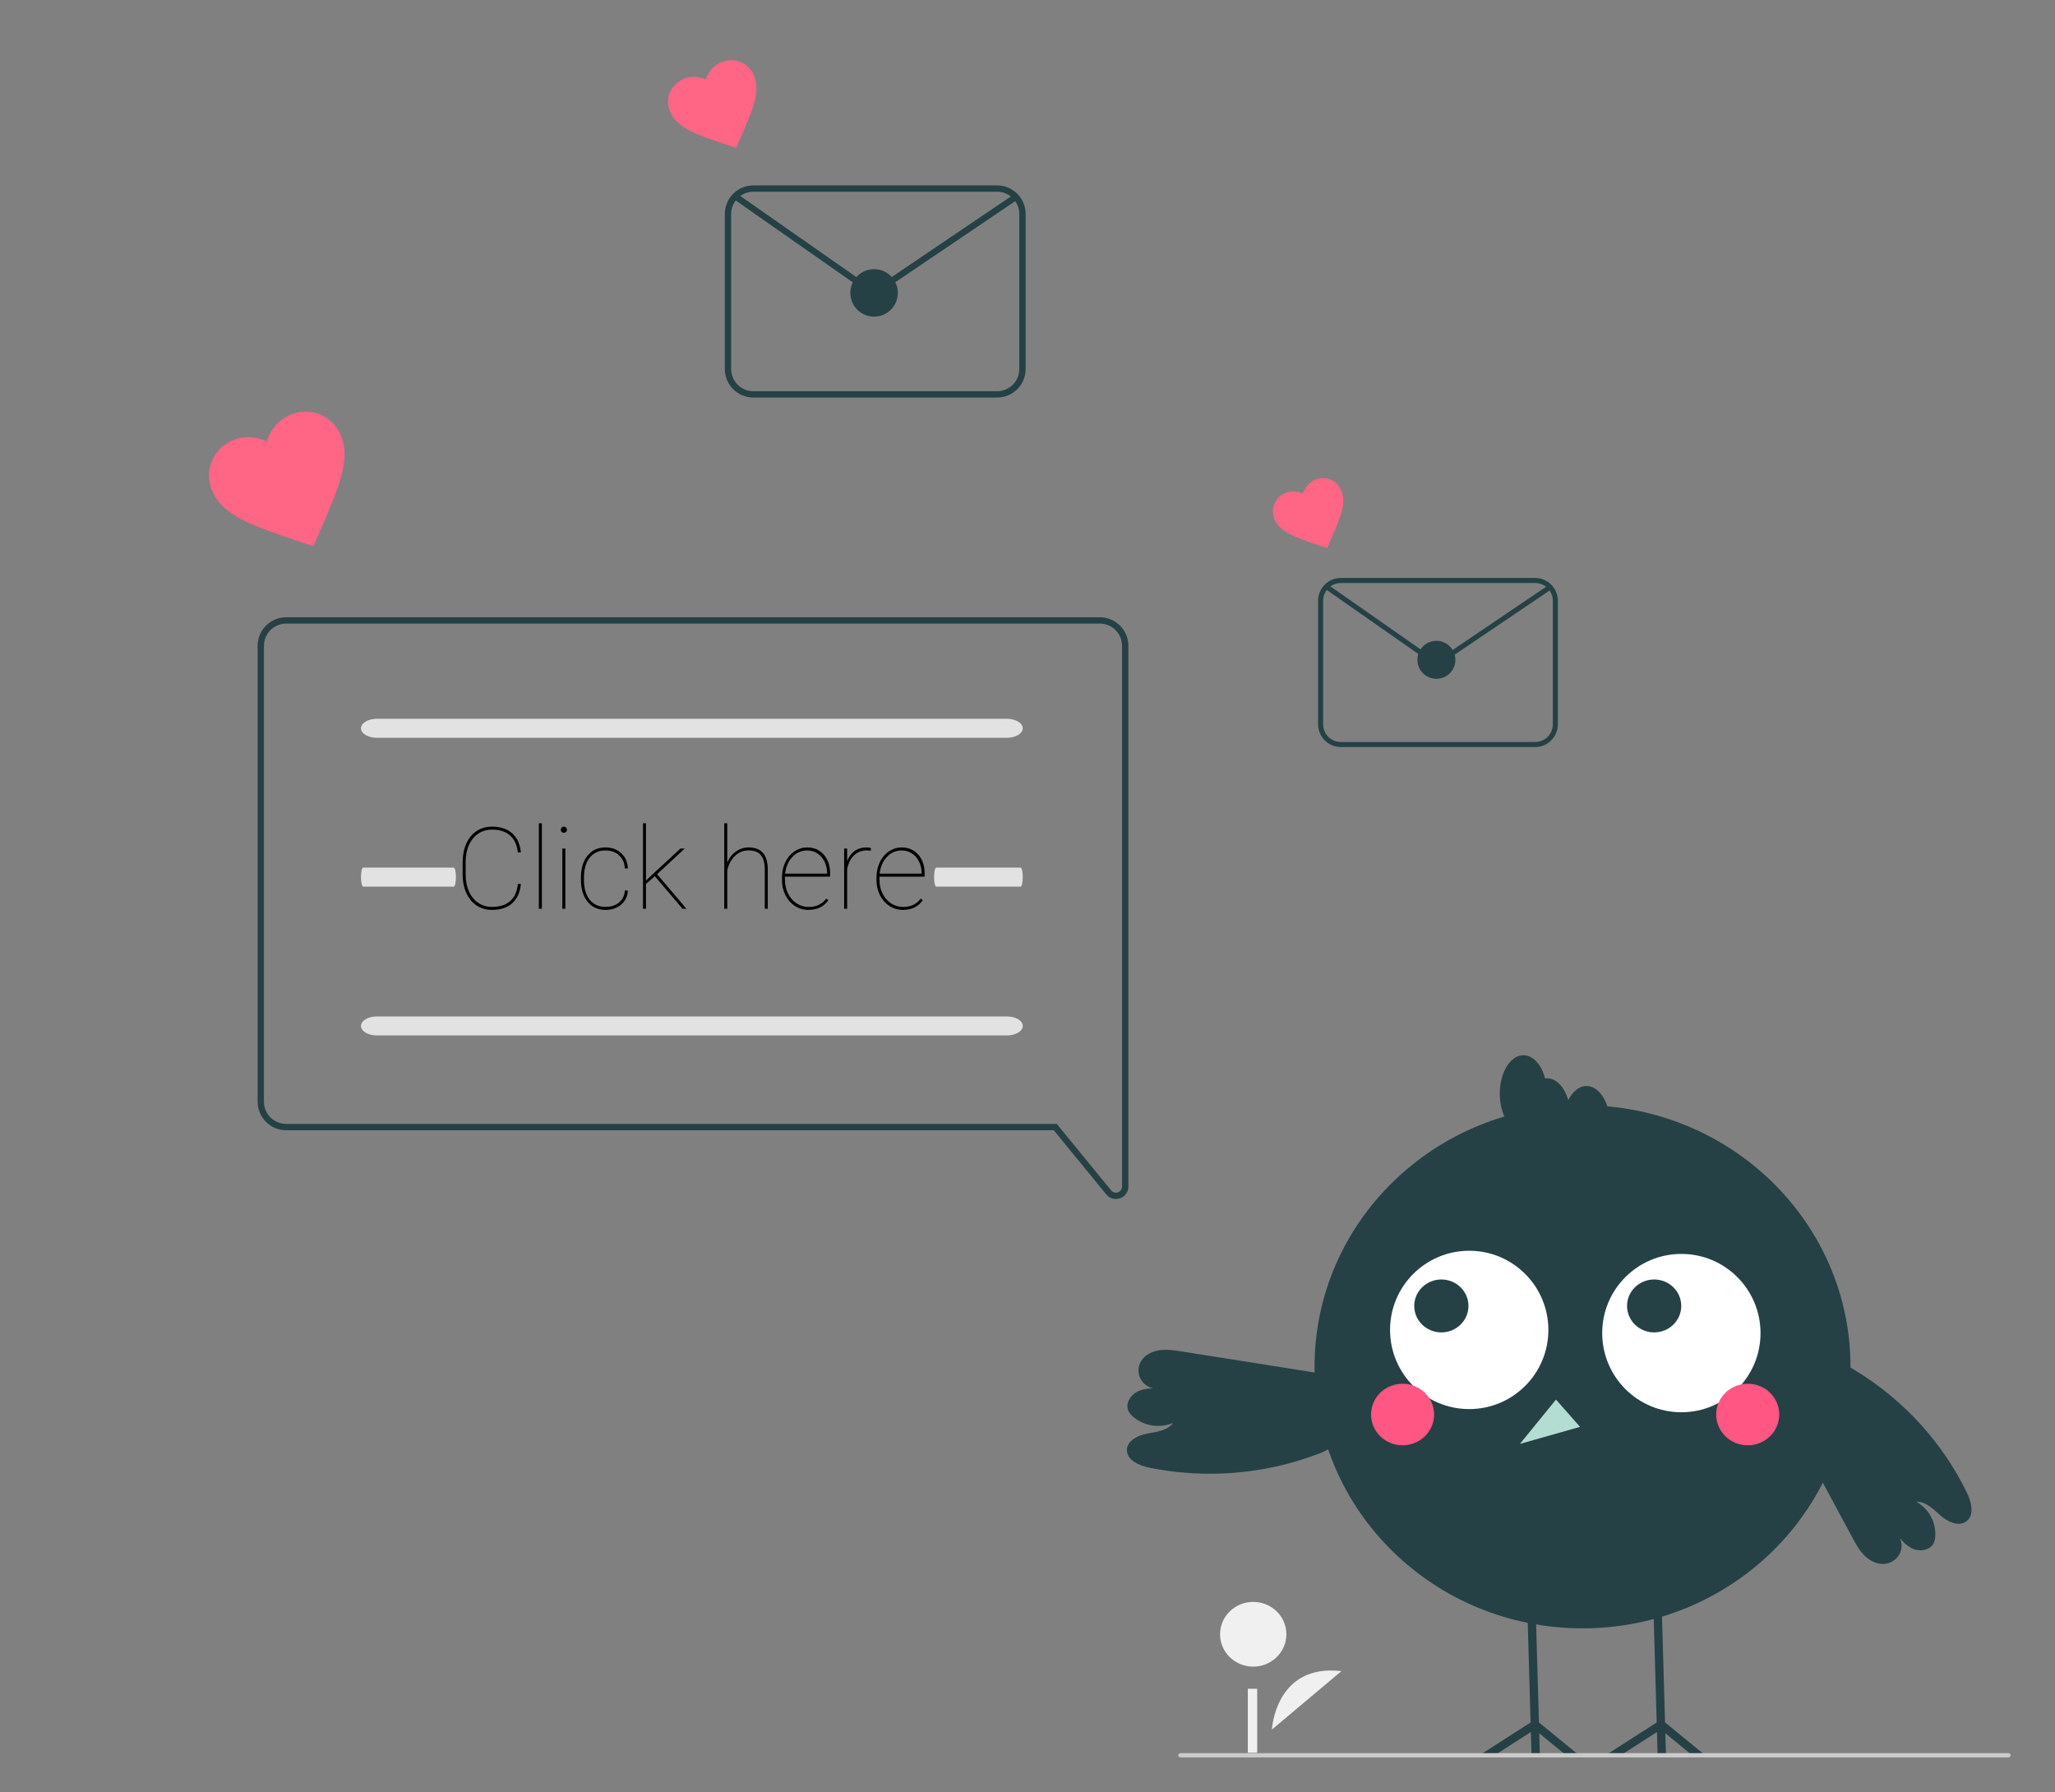 <svg width="649" height="566" viewBox="0 0 649 566" fill="none" xmlns="http://www.w3.org/2000/svg">
<rect x="0" y="0" width="649" height="566" fill="#808080" stroke="none"/>
<path d="M352.405 378.66C351.825 378.659 351.252 378.528 350.729 378.278C350.206 378.027 349.745 377.663 349.381 377.211L332.796 356.939H90.36C87.974 356.936 85.687 355.987 83.999 354.3C82.312 352.613 81.363 350.325 81.36 347.939V203.939C81.363 201.553 82.312 199.265 83.999 197.578C85.687 195.891 87.974 194.942 90.36 194.939H347.36C349.746 194.942 352.034 195.891 353.721 197.578C355.409 199.265 356.358 201.553 356.36 203.939V374.719C356.366 375.532 356.118 376.327 355.65 376.991C355.181 377.656 354.517 378.157 353.749 378.424C353.318 378.579 352.863 378.659 352.405 378.66ZM90.36 196.939C88.504 196.941 86.725 197.679 85.413 198.992C84.101 200.304 83.362 202.083 83.36 203.939V347.939C83.362 349.795 84.101 351.574 85.413 352.886C86.725 354.199 88.504 354.937 90.36 354.939H333.743L350.929 375.944C351.182 376.253 351.524 376.476 351.908 376.583C352.293 376.69 352.701 376.675 353.076 376.541C353.452 376.407 353.777 376.16 354.007 375.834C354.237 375.507 354.36 375.118 354.36 374.719V203.939C354.358 202.083 353.62 200.304 352.308 198.992C350.995 197.679 349.216 196.941 347.36 196.939H90.36Z" fill="#254145"/>
<path d="M318 327H119C117.674 327 116.402 326.684 115.464 326.121C114.527 325.559 114 324.796 114 324C114 323.204 114.527 322.441 115.464 321.879C116.402 321.316 117.674 321 119 321H318C319.326 321 320.598 321.316 321.536 321.879C322.473 322.441 323 323.204 323 324C323 324.796 322.473 325.559 321.536 326.121C320.598 326.684 319.326 327 318 327V327Z" fill="#ECECEC" fill-opacity="0.9"/>
<path d="M143.282 280H114.718C114.527 280 114.345 279.684 114.21 279.121C114.076 278.559 114 277.796 114 277C114 276.204 114.076 275.441 114.21 274.879C114.345 274.316 114.527 274 114.718 274H143.282C143.473 274 143.655 274.316 143.79 274.879C143.924 275.441 144 276.204 144 277C144 277.796 143.924 278.559 143.79 279.121C143.655 279.684 143.473 280 143.282 280V280Z" fill="#ECECEC" fill-opacity="0.9"/>
<path d="M322.33 280H295.67C295.492 280 295.322 279.684 295.196 279.121C295.071 278.559 295 277.796 295 277C295 276.204 295.071 275.441 295.196 274.879C295.322 274.316 295.492 274 295.67 274H322.33C322.508 274 322.678 274.316 322.804 274.879C322.929 275.441 323 276.204 323 277C323 277.796 322.929 278.559 322.804 279.121C322.678 279.684 322.508 280 322.33 280V280Z" fill="#ECECEC" fill-opacity="0.9"/>
<path d="M318 233H119C117.674 233 116.402 232.684 115.464 232.121C114.527 231.559 114 230.796 114 230C114 229.204 114.527 228.441 115.464 227.879C116.402 227.316 117.674 227 119 227H318C319.326 227 320.598 227.316 321.536 227.879C322.473 228.441 323 229.204 323 230C323 230.796 322.473 231.559 321.536 232.121C320.598 232.684 319.326 233 318 233V233Z" fill="#ECECEC" fill-opacity="0.9"/>
<path d="M164.5 279.16C164.254 281.797 163.346 283.824 161.775 285.242C160.205 286.648 158.072 287.352 155.377 287.352C153.561 287.352 151.949 286.895 150.543 285.98C149.148 285.055 148.064 283.748 147.291 282.061C146.518 280.361 146.125 278.422 146.113 276.242V272.287C146.113 270.107 146.494 268.162 147.256 266.451C148.018 264.729 149.102 263.398 150.508 262.461C151.926 261.523 153.549 261.055 155.377 261.055C158.049 261.055 160.176 261.758 161.758 263.164C163.34 264.57 164.254 266.586 164.5 269.211H163.551C163.281 266.855 162.461 265.068 161.09 263.85C159.719 262.619 157.814 262.004 155.377 262.004C152.893 262.004 150.883 262.941 149.348 264.816C147.824 266.691 147.062 269.205 147.062 272.357V276.119C147.062 278.135 147.402 279.922 148.082 281.48C148.762 283.027 149.734 284.234 151 285.102C152.277 285.969 153.736 286.402 155.377 286.402C157.826 286.402 159.736 285.799 161.107 284.592C162.49 283.385 163.305 281.574 163.551 279.16H164.5ZM171.127 287H170.178V260H171.127V287ZM178.545 287H177.596V267.98H178.545V287ZM177.104 262.039C177.104 261.77 177.197 261.541 177.385 261.354C177.572 261.154 177.801 261.055 178.07 261.055C178.34 261.055 178.568 261.154 178.756 261.354C178.955 261.541 179.055 261.77 179.055 262.039C179.055 262.309 178.955 262.537 178.756 262.725C178.568 262.912 178.34 263.006 178.07 263.006C177.801 263.006 177.572 262.912 177.385 262.725C177.197 262.537 177.104 262.309 177.104 262.039ZM191.236 286.402C192.959 286.402 194.377 285.945 195.49 285.031C196.615 284.117 197.23 282.852 197.336 281.234H198.285C198.191 283.074 197.482 284.557 196.158 285.682C194.834 286.795 193.193 287.352 191.236 287.352C188.857 287.352 186.965 286.49 185.559 284.768C184.164 283.045 183.467 280.707 183.467 277.754V277.121C183.467 274.238 184.164 271.936 185.559 270.213C186.965 268.49 188.846 267.629 191.201 267.629C193.217 267.629 194.881 268.232 196.193 269.439C197.506 270.646 198.203 272.252 198.285 274.256H197.336C197.254 272.545 196.65 271.174 195.525 270.143C194.412 269.1 192.971 268.578 191.201 268.578C189.08 268.578 187.416 269.346 186.209 270.881C185.014 272.404 184.416 274.525 184.416 277.244V277.859C184.416 280.52 185.02 282.611 186.227 284.135C187.445 285.646 189.115 286.402 191.236 286.402ZM206.811 276.717L206.775 276.752L204.016 279.125V287H203.066V260H204.016V278.088L206.248 275.979L214.896 267.98H216.25L207.514 276.084L216.795 287H215.564L206.811 276.717ZM229.68 272.41C230.301 270.934 231.215 269.768 232.422 268.912C233.629 268.057 234.965 267.629 236.43 267.629C238.469 267.629 239.98 268.209 240.965 269.369C241.961 270.518 242.465 272.258 242.477 274.59V287H241.527V274.555C241.516 272.516 241.1 271.01 240.279 270.037C239.459 269.053 238.158 268.561 236.377 268.561C234.736 268.561 233.312 269.146 232.105 270.318C230.91 271.479 230.102 272.979 229.68 274.818V287H228.73V260H229.68V272.41ZM255.291 287.352C253.756 287.352 252.344 286.941 251.055 286.121C249.777 285.289 248.775 284.152 248.049 282.711C247.322 281.27 246.959 279.67 246.959 277.912V277.121C246.959 275.363 247.311 273.752 248.014 272.287C248.717 270.822 249.684 269.68 250.914 268.859C252.145 268.039 253.486 267.629 254.939 267.629C257.061 267.629 258.795 268.385 260.143 269.896C261.49 271.408 262.164 273.395 262.164 275.855V276.857H247.908V277.895C247.908 279.441 248.23 280.877 248.875 282.201C249.531 283.514 250.428 284.545 251.564 285.295C252.713 286.045 253.955 286.42 255.291 286.42C256.568 286.42 257.652 286.209 258.543 285.787C259.445 285.354 260.242 284.691 260.934 283.801L261.602 284.275C260.184 286.326 258.08 287.352 255.291 287.352ZM254.939 268.578C253.088 268.578 251.518 269.27 250.229 270.652C248.939 272.023 248.184 273.775 247.961 275.908H261.215V275.68C261.215 274.391 260.939 273.195 260.389 272.094C259.85 270.98 259.1 270.119 258.139 269.51C257.189 268.889 256.123 268.578 254.939 268.578ZM274.979 268.666L273.748 268.561C272.131 268.561 270.777 269.088 269.688 270.143C268.598 271.186 267.883 272.65 267.543 274.537V287H266.594V267.98H267.543V271.936C268.059 270.611 268.832 269.562 269.863 268.789C270.895 268.016 272.189 267.629 273.748 267.629C274.299 267.629 274.744 267.693 275.084 267.822L274.979 268.666ZM285.139 287.352C283.604 287.352 282.191 286.941 280.902 286.121C279.625 285.289 278.623 284.152 277.896 282.711C277.17 281.27 276.807 279.67 276.807 277.912V277.121C276.807 275.363 277.158 273.752 277.861 272.287C278.564 270.822 279.531 269.68 280.762 268.859C281.992 268.039 283.334 267.629 284.787 267.629C286.908 267.629 288.643 268.385 289.99 269.896C291.338 271.408 292.012 273.395 292.012 275.855V276.857H277.756V277.895C277.756 279.441 278.078 280.877 278.723 282.201C279.379 283.514 280.275 284.545 281.412 285.295C282.561 286.045 283.803 286.42 285.139 286.42C286.416 286.42 287.5 286.209 288.391 285.787C289.293 285.354 290.09 284.691 290.781 283.801L291.449 284.275C290.031 286.326 287.928 287.352 285.139 287.352ZM284.787 268.578C282.936 268.578 281.365 269.27 280.076 270.652C278.787 272.023 278.031 273.775 277.809 275.908H291.062V275.68C291.062 274.391 290.787 273.195 290.236 272.094C289.697 270.98 288.947 270.119 287.986 269.51C287.037 268.889 285.971 268.578 284.787 268.578Z" fill="black"/>
<path d="M98.945 172.465L94.838 171.12C80.18 166.179 70.551 163.023 67.121 155.291C66.455 153.858 66.078 152.308 66.011 150.73C65.944 149.151 66.189 147.574 66.731 146.09C67.273 144.606 68.102 143.243 69.171 142.08C70.24 140.916 71.528 139.974 72.961 139.308C73.066 139.259 73.173 139.212 73.279 139.166C75.02 138.405 76.905 138.032 78.804 138.072C80.703 138.113 82.57 138.566 84.276 139.401C84.802 137.576 85.719 135.887 86.963 134.452C88.207 133.017 89.749 131.87 91.481 131.091C94.383 129.763 97.694 129.643 100.685 130.756C103.675 131.869 106.101 134.125 107.429 137.027C107.477 137.133 107.524 137.239 107.569 137.347C110.999 145.078 106.877 154.335 100.704 168.518L98.945 172.465Z" fill="#FF6584"/>
<path d="M232.478 46.684L229.8 45.808C220.245 42.586 213.967 40.529 211.731 35.488C211.297 34.554 211.051 33.544 211.007 32.514C210.963 31.485 211.123 30.457 211.476 29.49C211.83 28.522 212.371 27.634 213.067 26.875C213.764 26.116 214.604 25.503 215.538 25.068C215.607 25.036 215.676 25.005 215.746 24.975C216.88 24.479 218.109 24.236 219.347 24.262C220.585 24.289 221.803 24.585 222.915 25.129C223.258 23.939 223.856 22.838 224.667 21.902C225.478 20.967 226.483 20.219 227.612 19.711C228.549 19.282 229.561 19.043 230.59 19.005C231.62 18.968 232.647 19.134 233.612 19.493C234.577 19.852 235.463 20.398 236.217 21.1C236.971 21.801 237.58 22.644 238.009 23.581C238.04 23.65 238.071 23.72 238.1 23.79C240.336 28.83 237.649 34.865 233.625 44.111L232.478 46.684Z" fill="#FF6584"/>
<path d="M314.91 125.549H237.91C235.524 125.546 233.236 124.597 231.549 122.91C229.862 121.223 228.913 118.935 228.91 116.549V67.549C228.913 65.163 229.862 62.875 231.549 61.188C233.236 59.501 235.524 58.552 237.91 58.549H314.91C317.296 58.552 319.584 59.501 321.271 61.188C322.958 62.875 323.907 65.163 323.91 67.549V116.549C323.907 118.935 322.958 121.223 321.271 122.91C319.584 124.597 317.296 125.546 314.91 125.549ZM237.91 60.549C236.054 60.551 234.275 61.289 232.963 62.602C231.65 63.914 230.912 65.693 230.91 67.549V116.549C230.912 118.405 231.65 120.184 232.963 121.497C234.275 122.809 236.054 123.547 237.91 123.549H314.91C316.766 123.547 318.545 122.809 319.858 121.497C321.17 120.184 321.908 118.405 321.91 116.549V67.549C321.908 65.693 321.17 63.914 319.858 62.602C318.545 61.289 316.766 60.551 314.91 60.549H237.91Z" fill="#254145"/>
<path d="M275.998 91.606C273.94 91.61 271.931 90.982 270.242 89.806L231.605 62.793L232.751 61.154L271.388 88.167C272.724 89.093 274.308 89.596 275.933 89.608C277.559 89.621 279.15 89.144 280.501 88.239L320.275 61.348L321.395 63.005L281.621 89.896C279.959 91.014 278.001 91.61 275.998 91.606Z" fill="#254145"/>
<path d="M276.047 99.998C280.189 99.998 283.547 96.64 283.547 92.498C283.547 88.356 280.189 84.998 276.047 84.998C271.905 84.998 268.547 88.356 268.547 92.498C268.547 96.64 271.905 99.998 276.047 99.998Z" fill="#254145"/>
<path d="M419.119 173.067L416.985 172.368C409.369 169.8 404.365 168.16 402.583 164.142C401.884 162.639 401.811 160.919 402.38 159.361C402.949 157.804 404.113 156.536 405.617 155.837C405.672 155.811 405.727 155.787 405.783 155.763C406.687 155.367 407.667 155.174 408.653 155.195C409.64 155.216 410.61 155.451 411.497 155.885C411.77 154.937 412.247 154.059 412.893 153.314C413.54 152.568 414.341 151.972 415.241 151.567C415.988 151.225 416.794 151.034 417.615 151.004C418.436 150.974 419.254 151.106 420.024 151.393C420.793 151.679 421.499 152.115 422.1 152.674C422.701 153.233 423.187 153.905 423.528 154.652C423.553 154.707 423.578 154.762 423.601 154.818C425.383 158.835 423.241 163.646 420.034 171.016L419.119 173.067Z" fill="#FF6584"/>
<path d="M484.825 235.928H423.45C421.548 235.926 419.724 235.169 418.379 233.824C417.035 232.48 416.278 230.656 416.276 228.754V189.697C416.278 187.795 417.035 185.972 418.379 184.627C419.724 183.282 421.548 182.526 423.45 182.524H484.825C486.727 182.526 488.55 183.282 489.895 184.627C491.24 185.972 491.996 187.795 491.998 189.697V228.754C491.996 230.656 491.24 232.48 489.895 233.824C488.55 235.169 486.727 235.926 484.825 235.928ZM423.45 184.118C421.97 184.119 420.552 184.708 419.506 185.754C418.46 186.8 417.872 188.218 417.87 189.697V228.754C417.872 230.234 418.46 231.652 419.506 232.698C420.552 233.744 421.97 234.332 423.45 234.334H484.825C486.304 234.332 487.722 233.744 488.768 232.698C489.814 231.652 490.403 230.234 490.404 228.754V189.697C490.403 188.218 489.814 186.8 488.768 185.754C487.722 184.708 486.304 184.119 484.825 184.118H423.45Z" fill="#254145"/>
<path d="M453.808 208.873C452.168 208.876 450.567 208.375 449.221 207.438L418.424 185.906L419.337 184.6L450.134 206.132C451.199 206.87 452.461 207.27 453.757 207.28C455.053 207.29 456.321 206.91 457.398 206.189L489.101 184.755L489.994 186.076L458.29 207.51C456.966 208.401 455.405 208.876 453.808 208.873Z" fill="#254145"/>
<path d="M453.635 214.377C456.949 214.377 459.635 211.691 459.635 208.377C459.635 205.063 456.949 202.377 453.635 202.377C450.322 202.377 447.635 205.063 447.635 208.377C447.635 211.691 450.322 214.377 453.635 214.377Z" fill="#254145"/>
<path d="M401.7 546.2C401.7 546.2 402.72 525.325 423.645 527.751L401.7 546.2Z" fill="#F0F0F0"/>
<path d="M395.787 526.334C401.571 526.334 406.26 521.758 406.26 516.113C406.26 510.468 401.571 505.891 395.787 505.891C390.003 505.891 385.314 510.468 385.314 516.113C385.314 521.758 390.003 526.334 395.787 526.334Z" fill="#F0F0F0"/>
<path d="M397.039 533.325H394.083V553.522H397.039V533.325Z" fill="#F0F0F0"/>
<path d="M499.786 514.243C546.527 514.243 584.418 477.261 584.418 431.64C584.418 386.02 546.527 349.038 499.786 349.038C453.045 349.038 415.154 386.02 415.154 431.64C415.154 477.261 453.045 514.243 499.786 514.243Z" fill="#254145"/>
<circle cx="531" cy="421" r="25" fill="white"/>
<circle cx="464" cy="420" r="25" fill="white"/>
<path d="M455.202 420.783C459.931 420.783 463.764 417.041 463.764 412.425C463.764 407.81 459.931 404.068 455.202 404.068C450.473 404.068 446.639 407.81 446.639 412.425C446.639 417.041 450.473 420.783 455.202 420.783Z" fill="#254145"/>
<path d="M522.407 420.783C527.136 420.783 530.969 417.041 530.969 412.425C530.969 407.81 527.136 404.068 522.407 404.068C517.678 404.068 513.844 407.81 513.844 412.425C513.844 417.041 517.678 420.783 522.407 420.783Z" fill="#254145"/>
<path d="M442.957 456.436C448.456 456.436 452.913 452.085 452.913 446.718C452.913 441.351 448.456 437 442.957 437C437.458 437 433 441.351 433 446.718C433 452.085 437.458 456.436 442.957 456.436Z" fill="#FF5684"/>
<path d="M551.957 456.436C557.456 456.436 561.913 452.085 561.913 446.718C561.913 441.351 557.456 437 551.957 437C546.458 437 542 441.351 542 446.718C542 452.085 546.458 456.436 551.957 456.436Z" fill="#FF5684"/>
<path d="M491.4 442L480 456L499 450.616L491.4 442Z" fill="#B3DCD3"/>
<path d="M534.423 554.33L525.944 547.385L526.142 554.33H523.509L523.298 546.986L511.851 554.33H507.06L523.213 543.967L522.587 522.208L522.119 505.774L524.746 505.703L525.221 522.208L525.845 543.948L538.516 554.33H534.423Z" fill="#254145"/>
<path d="M494.592 554.33L486.115 547.385L486.312 554.33H483.686L483.475 546.986L472.028 554.33H467.236L483.383 543.967L482.758 522.208L482.291 505.774L484.923 505.703L485.397 522.208L486.016 543.948L498.687 554.33H494.592Z" fill="#254145"/>
<path d="M501.031 342.964C498.709 342.964 496.66 344.725 495.29 347.429C494.083 343.362 491.547 340.535 488.585 340.535C488.384 340.554 488.184 340.587 487.987 340.633C486.849 336.291 484.202 333.246 481.117 333.246C476.993 333.246 473.65 338.685 473.65 345.394C473.65 352.102 476.993 357.541 481.117 357.541C481.319 357.522 481.518 357.489 481.715 357.443C482.854 361.785 485.5 364.83 488.585 364.83C490.907 364.83 492.956 363.069 494.325 360.365C495.533 364.431 498.069 367.259 501.031 367.259C505.155 367.259 508.498 361.82 508.498 355.112C508.498 348.403 505.155 342.964 501.031 342.964Z" fill="#254145"/>
<path d="M419.993 434.211L373.371 426.83C371.022 426.458 368.63 426.086 366.273 426.409C363.916 426.733 361.557 427.866 360.355 429.871C359.778 430.835 359.498 431.941 359.549 433.056C359.6 434.171 359.98 435.248 360.644 436.158C361.307 437.067 362.226 437.77 363.289 438.183C364.352 438.595 365.514 438.699 366.636 438.482C364.091 438.401 361.416 438.348 359.158 439.496C356.9 440.644 355.301 443.432 356.402 445.673C356.732 446.291 357.179 446.843 357.719 447.3C359.419 448.787 361.515 449.774 363.765 450.146C366.015 450.518 368.327 450.261 370.433 449.405C368.717 451.807 365.311 452.164 362.365 452.72C359.419 453.276 356.014 454.903 355.904 457.83C355.781 461.118 359.791 462.866 363.092 463.535C380.719 467.075 399.016 465.62 415.822 459.341C417.711 458.706 419.499 457.815 421.133 456.694C422.965 455.337 424.357 453.493 425.143 451.383C425.928 449.273 426.075 446.987 425.564 444.799C425.053 442.61 423.907 440.611 422.262 439.042C420.618 437.473 418.545 436.399 416.292 435.95" fill="#254145"/>
<path d="M621.225 471.508C613.53 455.63 601.342 442.232 586.1 432.894C584.445 431.802 582.641 430.943 580.74 430.342C578.528 429.729 576.182 429.751 573.982 430.406C571.782 431.061 569.822 432.321 568.337 434.035C566.852 435.749 565.904 437.844 565.607 440.07C565.31 442.296 565.677 444.558 566.663 446.586L563.015 444.744C570.34 458.346 577.664 471.947 584.989 485.549C586.097 487.605 587.229 489.695 588.911 491.339C590.592 492.983 592.937 494.143 595.302 493.875C596.24 493.772 597.14 493.451 597.925 492.939C598.71 492.426 599.357 491.738 599.813 490.93C600.269 490.123 600.52 489.221 600.545 488.299C600.569 487.378 600.367 486.464 599.955 485.635C600.983 487.049 602.335 488.21 603.903 489.025C606.2 490.096 609.445 489.668 610.618 487.462C610.926 486.833 611.109 486.153 611.159 485.457C611.355 483.238 610.903 481.009 609.856 479.03C608.809 477.051 607.209 475.402 605.241 474.274C608.24 474.169 610.579 476.611 612.805 478.575C615.031 480.539 618.409 482.218 620.872 480.545C623.639 478.664 622.661 474.486 621.225 471.508Z" fill="#254145"/>
<path d="M634.313 555H372.792C372.61 555 372.435 554.929 372.306 554.804C372.178 554.678 372.105 554.508 372.105 554.33C372.105 554.152 372.178 553.982 372.306 553.856C372.435 553.731 372.61 553.66 372.792 553.66H634.313C634.495 553.66 634.67 553.731 634.799 553.856C634.927 553.982 635 554.152 635 554.33C635 554.508 634.927 554.678 634.799 554.804C634.67 554.929 634.495 555 634.313 555Z" fill="#CACACA"/>
</svg>
